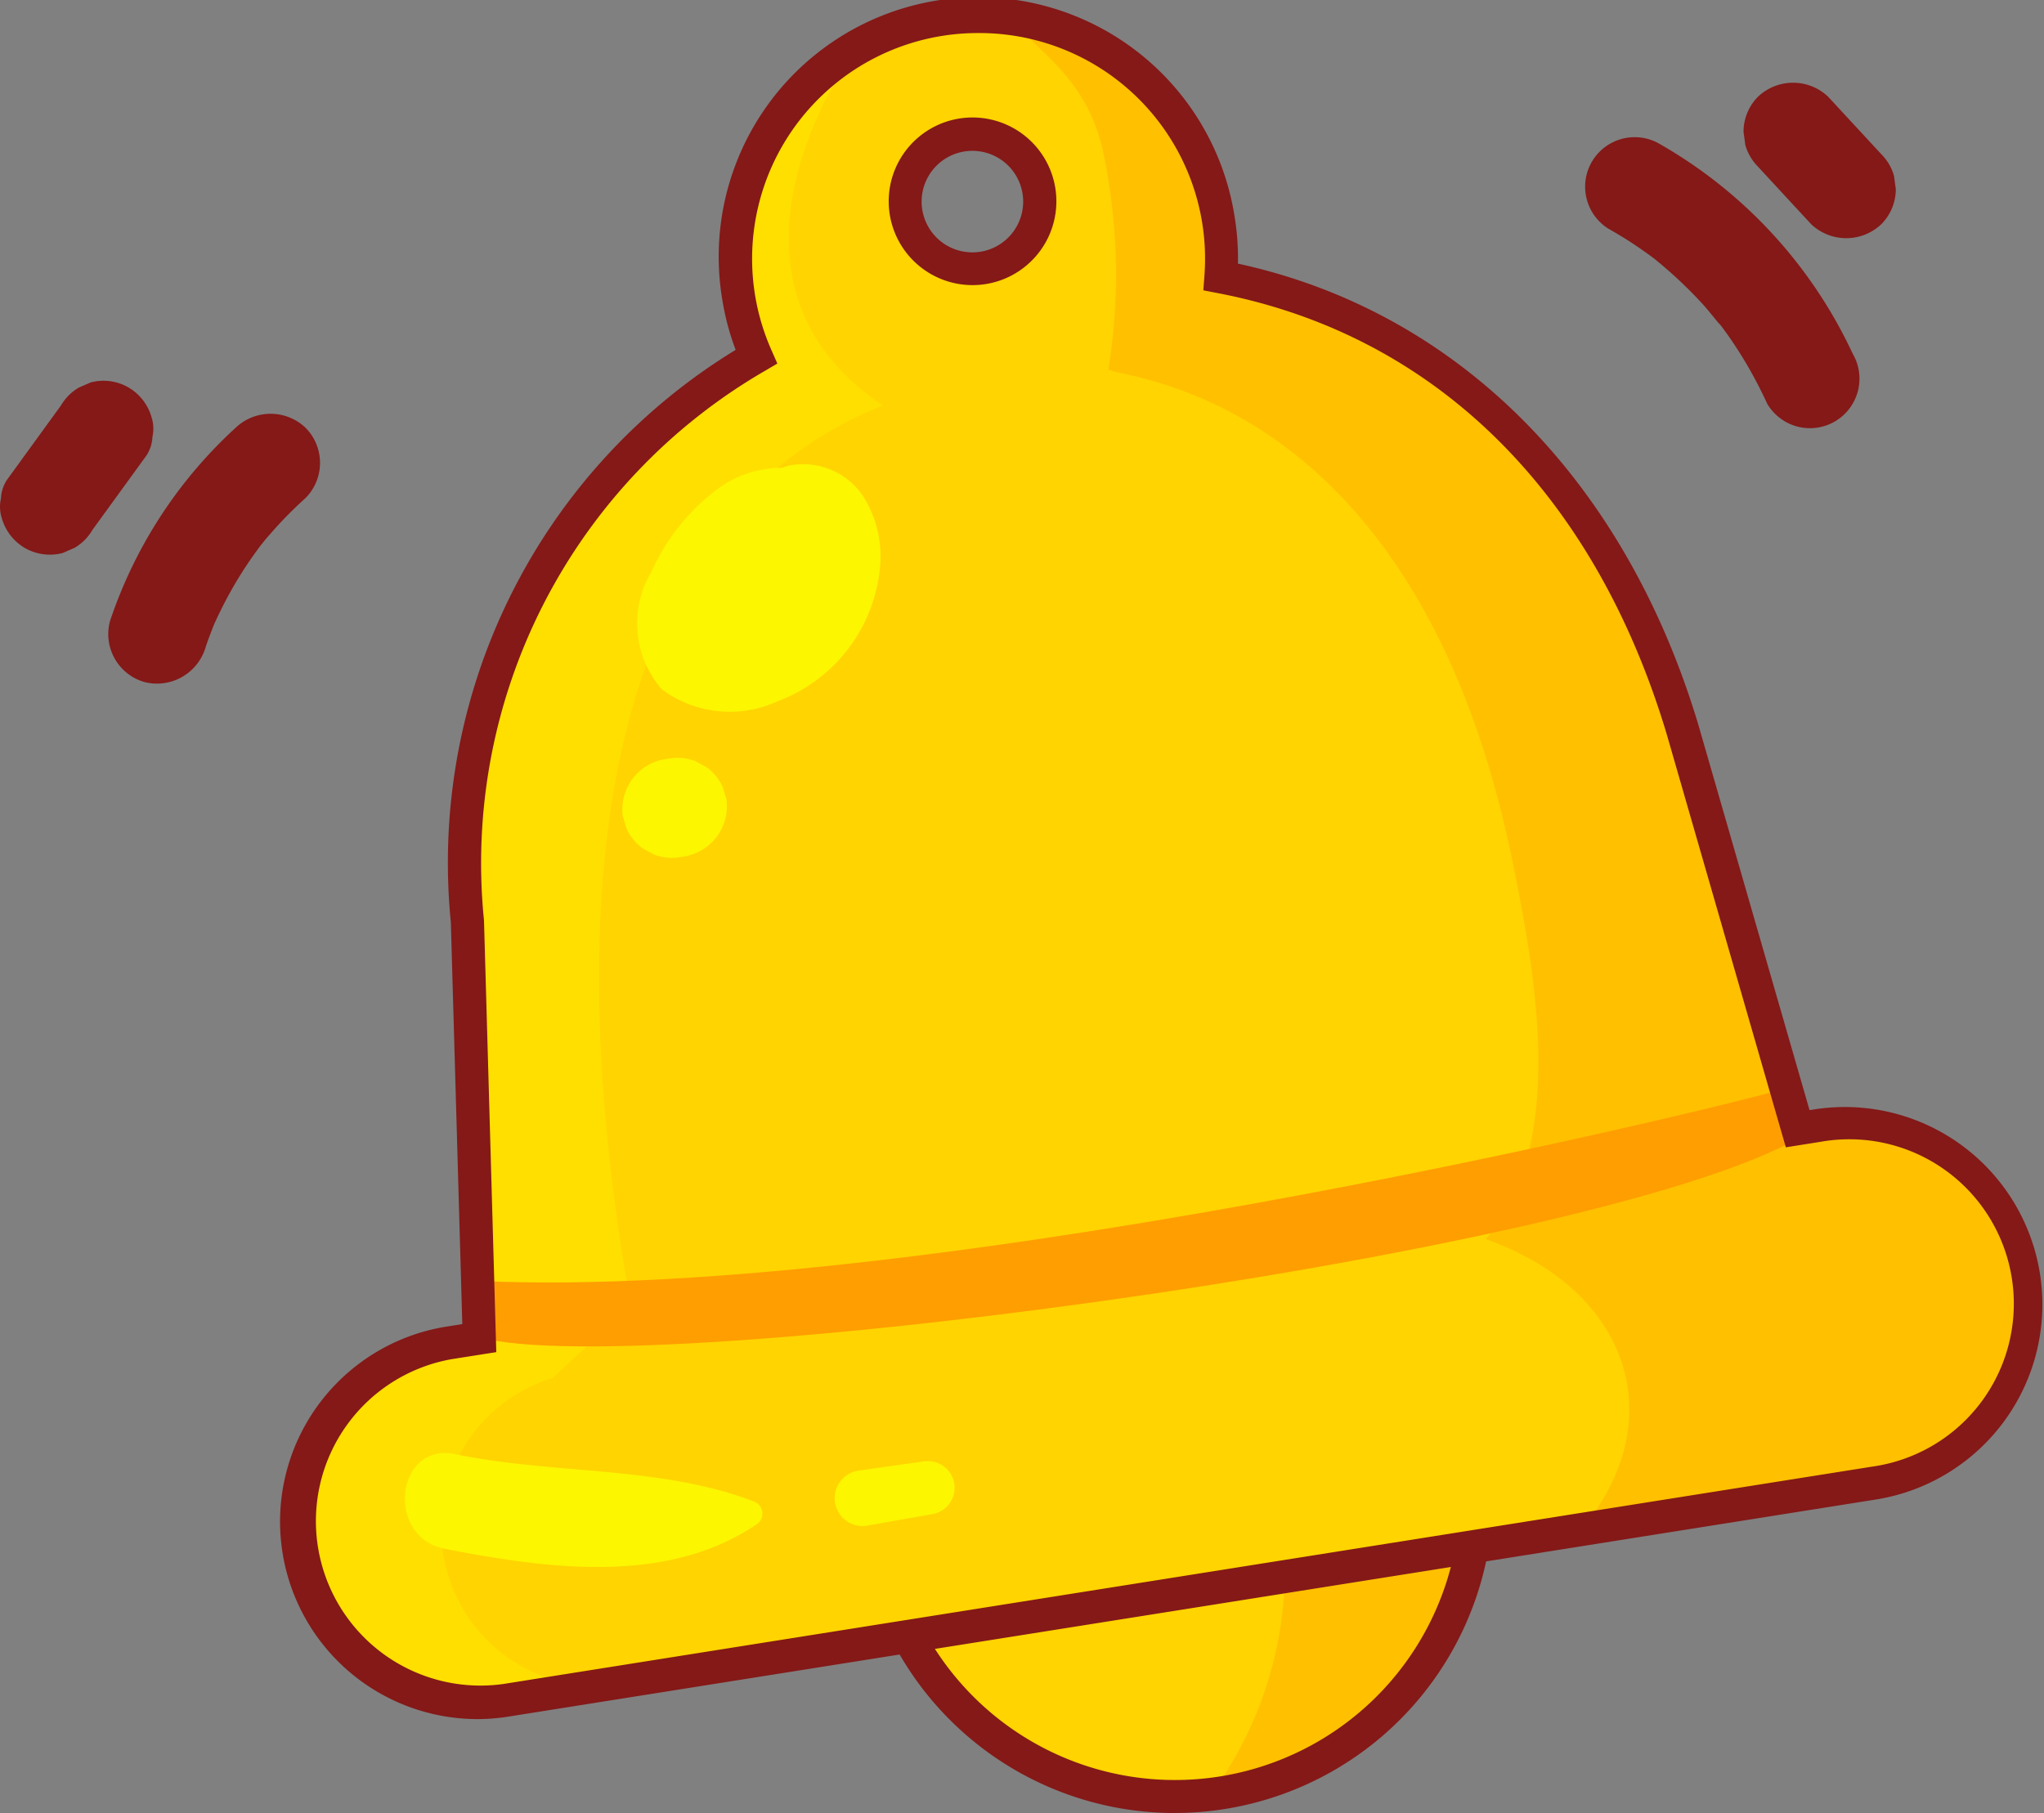 <svg id="Group_17" data-name="Group 17" xmlns="http://www.w3.org/2000/svg" xmlns:xlink="http://www.w3.org/1999/xlink" width="39.571" height="35.108" viewBox="0 0 39.571 35.108">
  <rect x="0" y="0" width="39.571" height="35.108" fill="#808080" stroke="none"/>
  <defs>
    <clipPath id="clip-path">
      <rect id="Rectangle_45" data-name="Rectangle 45" width="39.571" height="35.108" fill="none"/>
    </clipPath>
  </defs>
  <g id="Group_16" data-name="Group 16" clip-path="url(#clip-path)">
    <path id="Path_74" data-name="Path 74" d="M450.05,709.588c.385,2.422-1.721,4.769-4.7,5.242s-5.711-1.106-6.1-3.527,10.415-4.137,10.8-1.715" transform="translate(-421.698 -680.125)" fill="#ffd400"/>
    <path id="Path_75" data-name="Path 75" d="M588.522,708.458a7.42,7.42,0,0,1-1.126,6.42c.063-.008.126-.012.189-.022,2.982-.474,5.088-2.821,4.7-5.242-.146-.92-1.8-1.242-3.766-1.156" transform="translate(-563.936 -680.15)" fill="#ffc000"/>
    <path id="Path_76" data-name="Path 76" d="M173.107,29.477l-.394.063-2.234-7.745c-1.441-4.786-4.659-7.929-8.934-8.749a4.7,4.7,0,1,0-8.994,1.545,11.394,11.394,0,0,0-5.594,10.94l.23,8.064-.585.093A3.5,3.5,0,0,0,143.69,37.7h0a3.5,3.5,0,0,0,4.011,2.911L174.206,36.4a3.5,3.5,0,0,0,2.911-4.011h0a3.5,3.5,0,0,0-4.01-2.911M157.764,11.554a1.345,1.345,0,0,1,0,.142.128.128,0,0,1,0,.016c-.018.085-.037.171-.063.254a.168.168,0,0,1-.012.028c-.007.014-.08.159-.126.229l-.009.012a1.743,1.743,0,0,1-.189.2.2.2,0,0,1-.026.02l-.006,0c-.052.033-.16.1-.213.132l-.007,0-.015.007-.016.006c-.086.03-.173.055-.261.078a.182.182,0,0,1-.034.006h-.006c-.056,0-.2.006-.259.006H156.5l-.019,0c-.057-.013-.187-.045-.243-.06h0l-.009,0-.019-.008-.009,0c-.055-.028-.163-.088-.217-.119l-.005,0a.219.219,0,0,1-.034-.025c-.067-.059-.134-.119-.2-.184l-.016-.019a.955.955,0,0,1-.205-.458l-.006-.257a.958.958,0,0,1,.177-.457l.026-.028a1.123,1.123,0,0,1,.277-.389.714.714,0,0,1,.334-.168.727.727,0,0,1,.38-.043l.037.006.017,0c.084.02.169.04.252.062a.319.319,0,0,1,.054.02,2.646,2.646,0,0,1,.236.129l.018.012a2.253,2.253,0,0,1,.193.181l.013.015a1.081,1.081,0,0,1,.228.512,1.265,1.265,0,0,1,0,.143" transform="translate(-137.909 -7.682)" fill="#ffd400"/>
    <path id="Path_77" data-name="Path 77" d="M150.124,49.161c-1.627-9.14-.047-15.489,4.881-17.438-2.763-1.842-1.907-4.829-.569-6.859a4.679,4.679,0,0,0-1.885,5.915,11.394,11.394,0,0,0-5.594,10.94l.23,8.064-.585.093a3.5,3.5,0,0,0-2.911,4.01h0A3.5,3.5,0,0,0,147.7,56.8l1.72-.273a3.054,3.054,0,0,1-.813-5.972c.02-.008,1.409-1.324,1.517-1.39" transform="translate(-137.909 -23.871)" fill="#ffdf00"/>
    <path id="Path_78" data-name="Path 78" d="M507.47,30.746l-.394.063-2.234-7.745c-1.441-4.786-4.659-7.929-8.934-8.749a4.686,4.686,0,0,0-3.989-4.99c.281.567,1.385,1.027,1.713,2.585a11.517,11.517,0,0,1,.1,4.189c.07.19,5.938.267,7.828,9.564.46,2.263,1.033,5.461-.522,7.284,2.743.967,3.637,3.472,1.85,5.624l5.68-.9a3.5,3.5,0,0,0,2.911-4.011h0a3.5,3.5,0,0,0-4.01-2.911" transform="translate(-472.272 -8.952)" fill="#ffc000"/>
    <path id="Path_79" data-name="Path 79" d="M257.977,527.321l-.394.063-.086-.827c-.44.194-16.591,4.188-25.449,3.774l.009,1.088c3.081.9,22.859-1.744,25.92-4.1" transform="translate(-222.779 -505.527)" fill="#ff9e00"/>
    <path id="Path_80" data-name="Path 80" d="M313.373,225.638a1.4,1.4,0,0,0-1.426-.553c-.043.009-.082.029-.124.04l-.012,0a2.087,2.087,0,0,0-1.275.444,4.063,4.063,0,0,0-1.236,1.569,1.944,1.944,0,0,0,.2,2.276,2.206,2.206,0,0,0,2.231.236,3.073,3.073,0,0,0,2-2.673,2.177,2.177,0,0,0-.356-1.338" transform="translate(-296.688 -216.066)" fill="#fcf600"/>
    <path id="Path_81" data-name="Path 81" d="M303.583,367.98a.958.958,0,0,0-.31-.379l-.215-.118a.955.955,0,0,0-.5-.053l-.108.017a.986.986,0,0,0-.8,1.1l.074.246a.958.958,0,0,0,.31.379l.215.118a.954.954,0,0,0,.5.053l.108-.017a.986.986,0,0,0,.8-1.1l-.074-.246" transform="translate(-289.593 -352.744)" fill="#fcf600"/>
    <path id="Path_82" data-name="Path 82" d="M203.05,705.461c-1.808-.7-3.891-.524-5.787-.92-1.158-.242-1.367,1.607-.205,1.833,1.977.384,4.313.713,6.059-.491a.249.249,0,0,0-.067-.422" transform="translate(-188.445 -676.382)" fill="#fcf600"/>
    <path id="Path_83" data-name="Path 83" d="M406.315,708.372l-1.3.184a.54.54,0,0,0,.169,1.066l1.292-.228a.517.517,0,0,0-.162-1.021" transform="translate(-388.42 -680.075)" fill="#fcf600"/>
    <path id="Path_84" data-name="Path 84" d="M438.718,753.793a6.16,6.16,0,0,1-5.44-3.273l.565-.3a5.521,5.521,0,0,0,10.316-1.638l.63.11a6.165,6.165,0,0,1-6.071,5.1" transform="translate(-415.974 -718.685)" fill="#841918"/>
    <path id="Path_85" data-name="Path 85" d="M139.463,33.289a3.824,3.824,0,0,1-.591-7.6l.308-.049-.222-7.783a11.634,11.634,0,0,1,5.514-11.082,4.945,4.945,0,0,1-.257-.962,5.024,5.024,0,1,1,9.923-1.576,4.93,4.93,0,0,1,.058.868c4.237.92,7.475,4.154,8.909,8.915l2.157,7.477.115-.018a3.824,3.824,0,0,1,1.2,7.553l-26.505,4.209a3.855,3.855,0,0,1-.608.048M149.18.64a4.37,4.37,0,0,0-4.015,6.14l.114.26-.245.144A11.016,11.016,0,0,0,139.6,17.822l.238,8.361-.863.136a3.185,3.185,0,0,0,1,6.29L166.476,28.4a3.185,3.185,0,1,0-1-6.29l-.673.107L162.492,14.2c-1.412-4.691-4.5-7.72-8.687-8.524l-.279-.054.021-.283A4.369,4.369,0,0,0,149.18.64" transform="translate(-130.23 0)" fill="#841918"/>
    <path id="Path_86" data-name="Path 86" d="M432.431,60.249a1.623,1.623,0,1,1,.255-.02,1.607,1.607,0,0,1-.255.02m0-2.6a1.007,1.007,0,0,0-.155.012.983.983,0,1,0,.155-.012" transform="translate(-413.604 -54.728)" fill="#841918"/>
    <path id="Path_87" data-name="Path 87" d="M768.476,68c.189.107.374.22.553.342q.122.083.242.17l.119.088c.1.07-.164-.131-.031-.023a8.7,8.7,0,0,1,.928.868c.14.153.263.32.4.473-.057-.063-.111-.146-.024-.03l.087.119q.095.132.184.268a8.211,8.211,0,0,1,.614,1.112.963.963,0,0,0,.573.441.959.959,0,0,0,1.083-1.409,9.1,9.1,0,0,0-3.762-4.075A.959.959,0,0,0,768.476,68" transform="translate(-737.337 -63.571)" fill="#841918"/>
    <path id="Path_88" data-name="Path 88" d="M845.39,41.455l1.03,1.114a.987.987,0,0,0,1.357,0,.965.965,0,0,0,.281-.678l-.034-.255a.958.958,0,0,0-.247-.423l-1.03-1.114a.986.986,0,0,0-1.356,0,.965.965,0,0,0-.281.678l.034.255a.958.958,0,0,0,.247.423" transform="translate(-811.356 -38.227)" fill="#841918"/>
    <path id="Path_89" data-name="Path 89" d="M54.182,205.143c.053-.157.112-.311.173-.464.048-.122-.025.046-.033.077a.626.626,0,0,1,.045-.1q.051-.113.106-.224a7.86,7.86,0,0,1,.491-.86c.086-.13.176-.257.269-.383s-.106.133-.033.041l.069-.086q.078-.1.159-.19a7.967,7.967,0,0,1,.693-.707.966.966,0,0,0,0-1.357.981.981,0,0,0-1.357,0,8.89,8.89,0,0,0-2.431,3.743.966.966,0,0,0,.67,1.18.982.982,0,0,0,1.18-.67" transform="translate(-50.204 -192.605)" fill="#841918"/>
    <path id="Path_90" data-name="Path 90" d="M1.788,187.467l1.049-1.445a.714.714,0,0,0,.114-.357.727.727,0,0,0-.017-.382.978.978,0,0,0-.441-.573.968.968,0,0,0-.739-.1l-.229.1a.964.964,0,0,0-.344.344L.132,186.5a.714.714,0,0,0-.114.357.727.727,0,0,0,.017.382.978.978,0,0,0,.441.573.968.968,0,0,0,.739.1l.229-.1a.964.964,0,0,0,.344-.344" transform="translate(0 -177.204)" fill="#841918"/>
  </g>
</svg>

